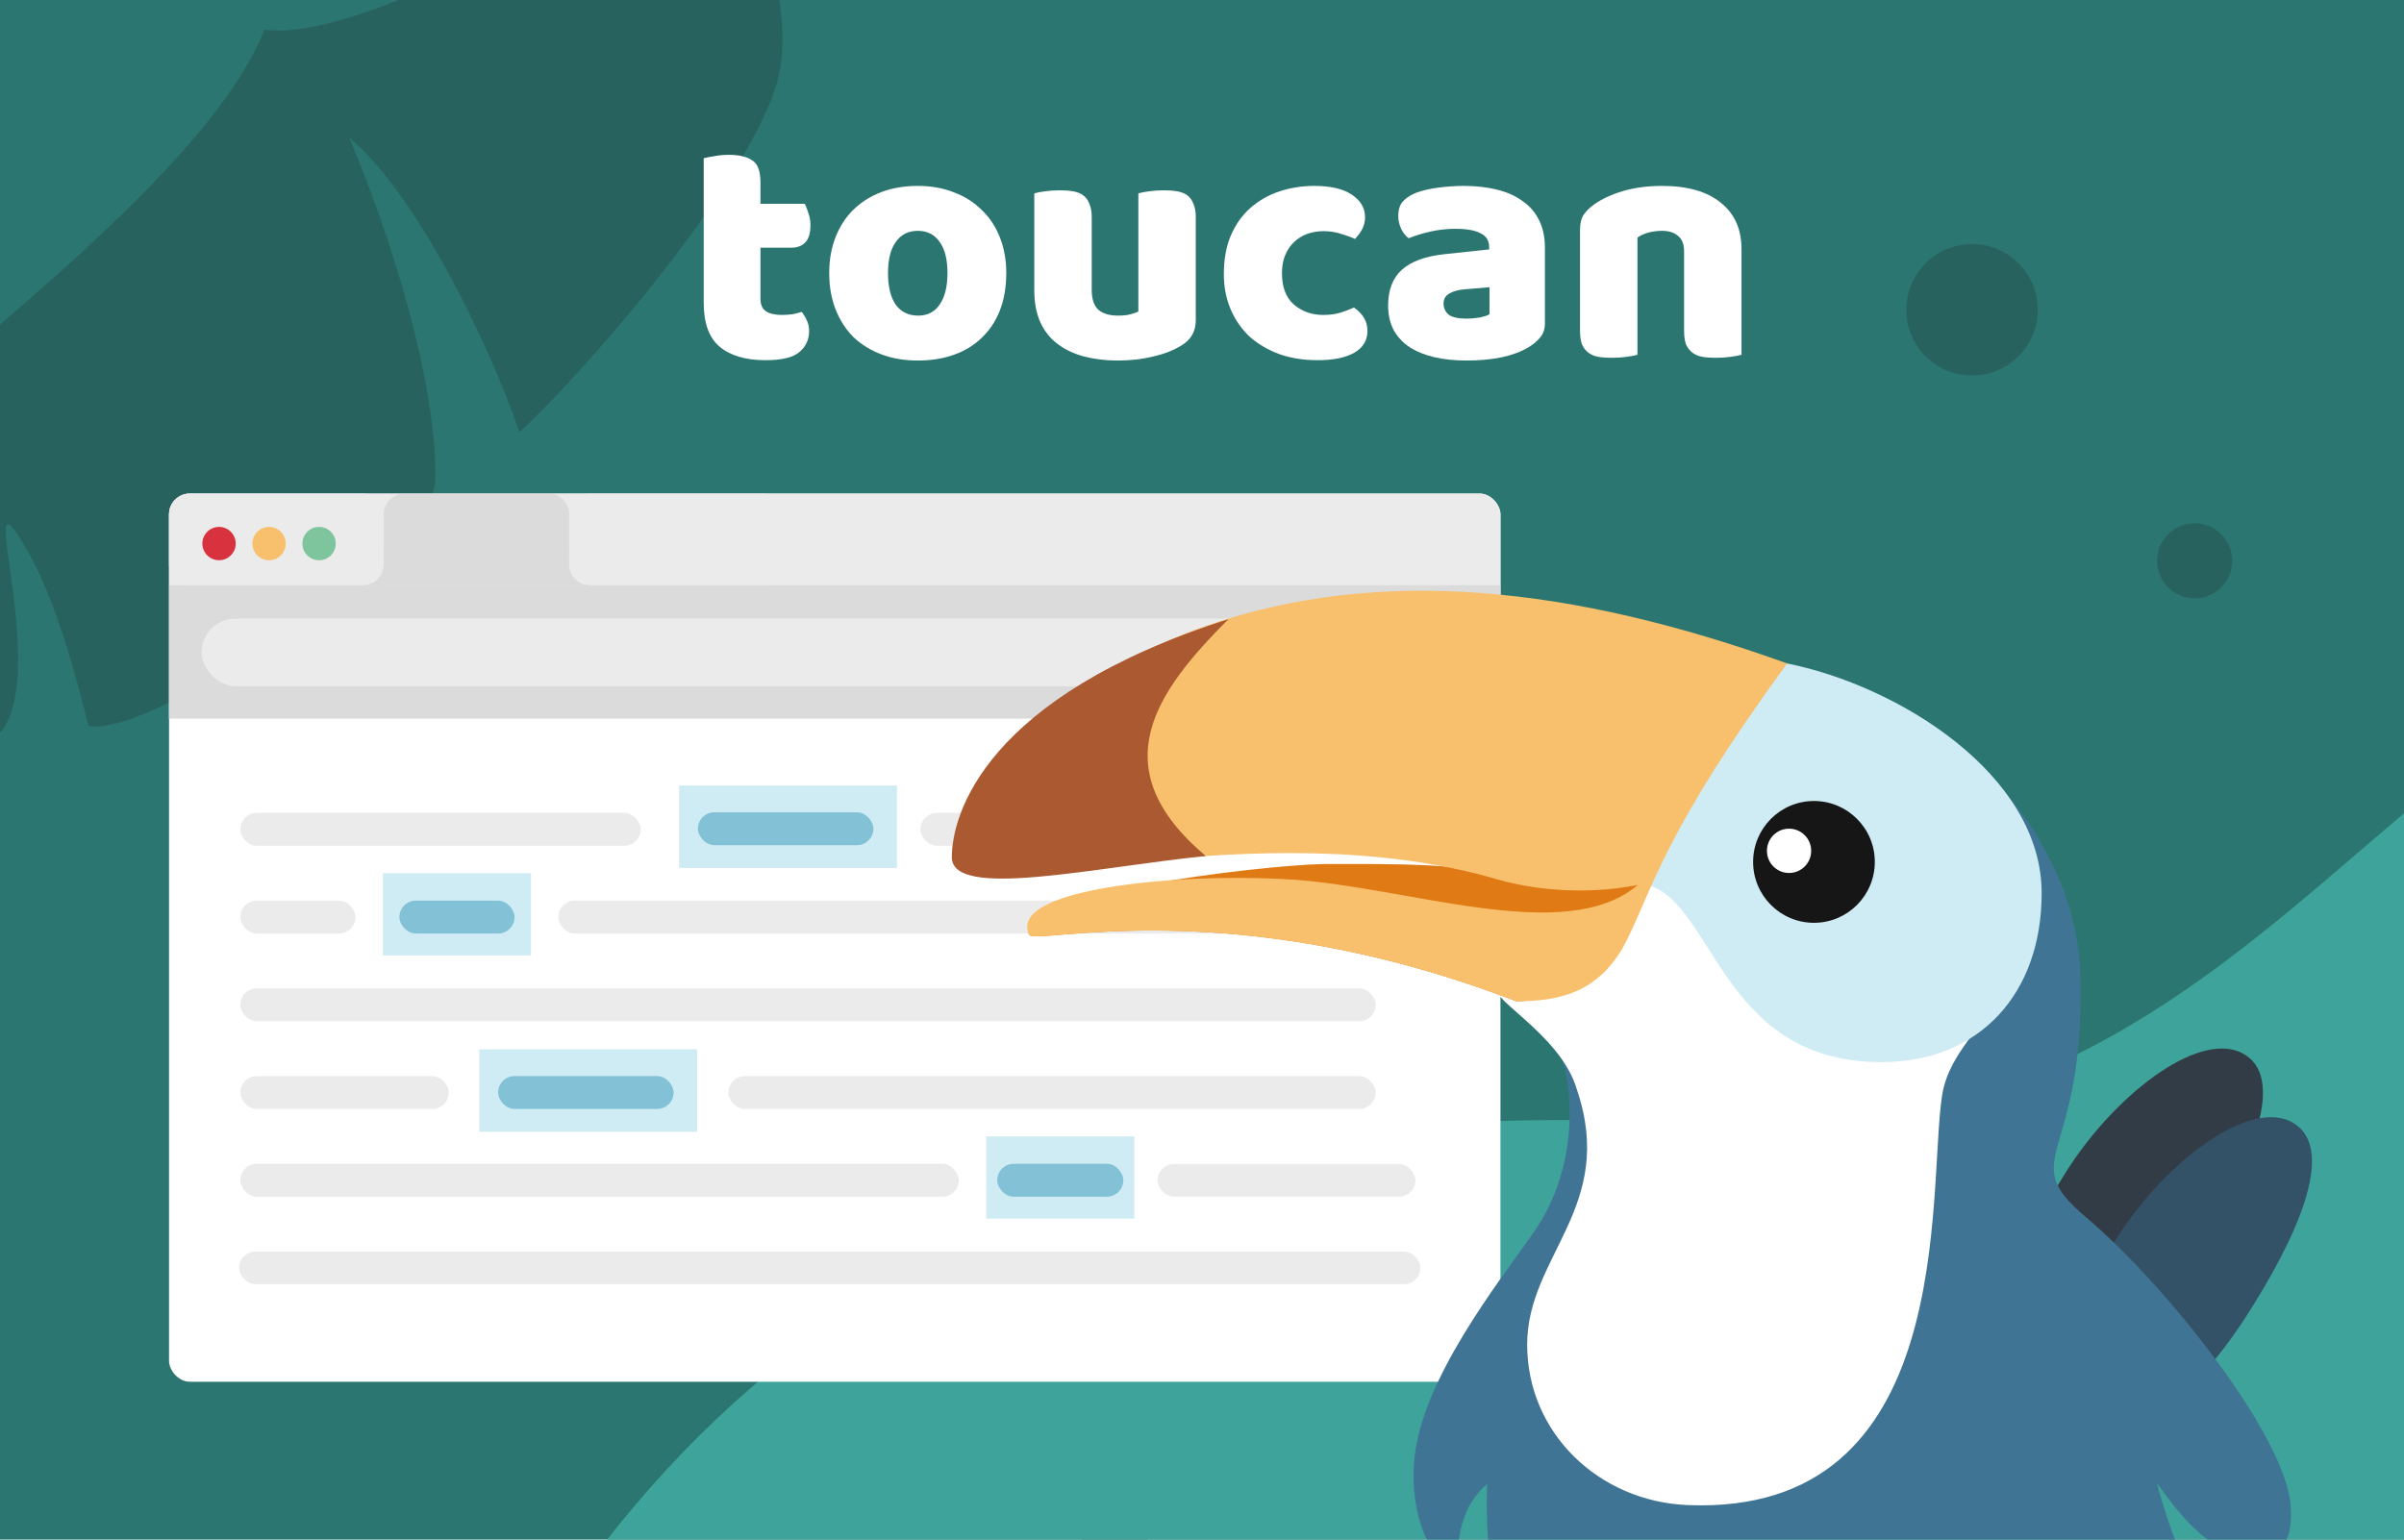 <svg width="256" height="164" viewBox="0 0 256 164" fill="none" xmlns="http://www.w3.org/2000/svg">
<g clip-path="url(#clip0)">
<rect width="256" height="164" fill="#2B7670"/>
<path opacity="0.5" d="M36.796 141.445C76.16 107.409 138.911 120.794 117.19 91.903C98.195 66.643 36.796 141.445 36.796 141.445Z" fill="#274F4C"/>
<path opacity="0.5" d="M210 40C213.866 40 217 36.866 217 33C217 29.134 213.866 26 210 26C206.134 26 203 29.134 203 33C203 36.866 206.134 40 210 40Z" fill="#274F4C"/>
<path opacity="0.5" d="M118.747 169.384C120.871 169.384 122.592 167.662 122.592 165.539C122.592 163.415 120.871 161.694 118.747 161.694C116.624 161.694 114.902 163.415 114.902 165.539C114.902 167.662 116.624 169.384 118.747 169.384Z" fill="#274F4C"/>
<path opacity="0.5" d="M233.709 63.74C235.918 63.74 237.708 61.949 237.708 59.74C237.708 57.531 235.918 55.74 233.709 55.74C231.499 55.74 229.708 57.531 229.708 59.74C229.708 61.949 231.499 63.74 233.709 63.74Z" fill="#274F4C"/>
<path opacity="0.5" d="M87.507 80.948C89.895 80.948 91.832 79.227 91.832 77.103C91.832 74.98 89.895 73.258 87.507 73.258C85.118 73.258 83.181 74.98 83.181 77.103C83.181 79.227 85.118 80.948 87.507 80.948Z" fill="#274F4C"/>
<path opacity="0.5" d="M92.694 -92.064C87.511 -74.132 77.915 -52.458 67.939 -33.582C72.768 -26.181 86.735 -3.19 82.555 9.4C78.628 21.228 60.807 41.078 55.309 46.045C51.927 36.046 44.026 20.291 37.197 14.673C43.425 29.601 46.568 43.324 46.346 51.22C46.152 58.18 16.235 78.763 9.425 77.317C7.595 70.007 5.248 61.801 1.695 56.682C-1.859 51.563 4.906 71.56 0.184 77.871C-11.071 87.357 -28.416 84.225 -36.155 90.486C-39.5 88.832 -40.484 84.022 -40.484 84.022C-40.484 84.022 -42.277 85.057 -42.258 89.229C-47.396 88.61 -49.914 85.284 -55.741 88.647C-49.162 66.922 18.512 27.851 28.159 3.159C34.004 3.968 44.381 -0.829 44.381 -0.829C44.381 -0.829 38.864 -0.034 35.191 -3.291C48.687 -14.071 45.078 -31.707 61.413 -36.441C72.657 -51.215 85.561 -79.579 88.97 -92.304C88.97 -92.304 90.694 -94.494 92.694 -92.064Z" fill="#274F4C"/>
<path opacity="0.5" d="M43.238 138.236C56.359 105.159 95.122 86.459 66.567 79.113C35.496 71.125 43.238 138.236 43.238 138.236Z" fill="#274F4C"/>
<path opacity="0.5" d="M36.044 135.91C57.978 145.848 119.21 153.906 105.717 136.201C89.77 115.278 36.044 135.91 36.044 135.91Z" fill="#274F4C"/>
<path d="M41.307 206.939C24.75 250.288 81.162 329.525 186.743 344.061C278.702 356.72 352.433 276.775 374.189 239.092C417.306 168.678 385.777 93.905 322.317 70.797C258.856 47.689 251.404 122.955 183.557 120.02C91.279 112.689 57.864 163.589 41.307 206.939Z" fill="#3EA39A"/>
<g filter="url(#filter0_d)">
<g clip-path="url(#clip1)">
<rect x="18" y="52.576" width="141.783" height="94.611" rx="2.219" fill="white"/>
<rect x="18" y="52.576" width="155.356" height="23.969" fill="#EBEBEB"/>
<rect opacity="0.5" x="18" y="62.341" width="155.356" height="14.204" fill="#CDCDCD"/>
<path opacity="0.5" d="M40.86 54.795C40.86 53.569 41.853 52.576 43.079 52.576H58.393C59.618 52.576 60.612 53.569 60.612 54.795V62.341H40.86V54.795Z" fill="#CDCDCD"/>
<path opacity="0.5" d="M33.314 58.346C33.314 57.12 34.307 56.127 35.533 56.127H38.64C39.866 56.127 40.86 57.12 40.86 58.346V62.341H33.314V58.346Z" fill="#CDCDCD"/>
<path d="M18 54.795C18 53.569 18.994 52.576 20.219 52.576H38.64C39.866 52.576 40.86 53.569 40.86 54.795V60.121C40.86 61.347 39.866 62.341 38.64 62.341H20.219C18.994 62.341 18 61.347 18 60.121V54.795Z" fill="#EBEBEB"/>
<path opacity="0.5" d="M60.612 58.346C60.612 57.12 61.606 56.127 62.831 56.127H65.939C67.164 56.127 68.158 57.12 68.158 58.346V62.341H60.612V58.346Z" fill="#CDCDCD"/>
<path d="M60.612 54.795C60.612 53.569 61.606 52.576 62.831 52.576H81.252C82.478 52.576 83.472 53.569 83.472 54.795V60.121C83.472 61.347 82.478 62.341 81.252 62.341H62.831C61.606 62.341 60.612 61.347 60.612 60.121V54.795Z" fill="#EBEBEB"/>
<circle cx="23.326" cy="57.902" r="1.776" fill="#D7323E"/>
<circle cx="28.653" cy="57.902" r="1.776" fill="#F8C06D"/>
<rect x="51.04" y="111.772" width="23.198" height="8.787" fill="#CFECF5"/>
<rect x="72.316" y="83.672" width="23.198" height="8.787" fill="#CFECF5"/>
<rect x="105.023" y="121.051" width="15.769" height="8.761" fill="#CFECF5"/>
<rect x="40.778" y="93.016" width="15.769" height="8.761" fill="#CFECF5"/>
<rect x="25.593" y="86.592" width="42.635" height="3.504" rx="1.752" fill="#EBEBEB"/>
<rect x="98.014" y="86.592" width="48.476" height="3.504" rx="1.752" fill="#EBEBEB"/>
<rect x="25.593" y="95.937" width="12.265" height="3.504" rx="1.752" fill="#EBEBEB"/>
<rect x="59.467" y="95.937" width="87.023" height="3.504" rx="1.752" fill="#EBEBEB"/>
<rect x="25.593" y="105.281" width="120.898" height="3.504" rx="1.752" fill="#EBEBEB"/>
<rect x="25.593" y="114.626" width="22.194" height="3.504" rx="1.752" fill="#EBEBEB"/>
<rect x="53.043" y="114.626" width="18.689" height="3.504" rx="1.752" fill="#83C2D6"/>
<rect x="74.32" y="86.526" width="18.689" height="3.504" rx="1.752" fill="#83C2D6"/>
<rect x="106.191" y="123.971" width="13.433" height="3.504" rx="1.752" fill="#83C2D6"/>
<rect x="42.53" y="95.937" width="12.265" height="3.504" rx="1.752" fill="#83C2D6"/>
<rect x="77.573" y="114.626" width="68.918" height="3.504" rx="1.752" fill="#EBEBEB"/>
<rect x="25.593" y="123.971" width="76.51" height="3.504" rx="1.752" fill="#EBEBEB"/>
<rect x="25.462" y="133.328" width="125.793" height="3.465" rx="1.732" fill="#EBEBEB"/>
<rect x="123.271" y="124" width="27.451" height="3.465" rx="1.732" fill="#EBEBEB"/>
<circle cx="33.979" cy="57.902" r="1.776" fill="#7EC49C"/>
<rect x="21.465" y="65.901" width="134.321" height="7.196" rx="3.598" fill="#EBEBEB"/>
</g>
</g>
<path d="M220.225 124.5C214.829 132.857 212.814 140.997 217.291 143.893C221.768 146.789 228.502 141.386 233.898 133.028C239.295 124.671 243.589 115.275 239.112 112.379C234.641 109.483 225.621 116.148 220.225 124.5Z" fill="#323C46"/>
<path d="M225.445 131.813C220.048 140.171 218.033 148.311 222.511 151.207C226.988 154.103 233.722 148.7 239.118 140.342C244.514 131.985 248.809 122.589 244.332 119.693C239.854 116.797 230.835 123.456 225.445 131.813Z" fill="#335267"/>
<path d="M163.611 130.84C160.86 134.963 152.465 145.191 150.845 153.837C149.649 160.213 152.1 166.223 154.379 166.223C155.899 166.223 154.379 161.505 158.374 158.066C158.173 162.543 158.327 174.086 164.394 181.559C172.053 190.996 177.355 192.175 179.122 191.586C180.89 190.996 183.246 186.277 183.246 186.277L183.205 185.982C186.392 186.938 189.768 187.457 193.261 187.457C196.978 187.457 200.56 186.873 203.924 185.799C204.313 186.531 206.775 191.043 208.401 191.586C210.169 192.175 215.471 190.996 223.129 181.559C226.316 177.631 232.732 166.223 232.732 166.223C231.719 164.873 230.517 161.021 229.674 157.966C232.249 161.576 235.006 164.908 238.623 165.634C241.569 166.223 244.337 165.687 243.925 160.325C243.36 153 230.858 137.051 222.128 129.655C214.469 123.167 222.128 123.757 221.539 103.703C221.097 88.727 206.801 73.141 191.831 73.141C176.862 73.141 149.478 98.253 161.449 107.242C163.805 109.011 166.109 110.792 166.751 114.319C167.929 120.807 166.362 126.723 163.611 130.84Z" fill="#3F7494"/>
<path d="M206.811 116.679C205.226 127.006 208.578 161.505 179.711 160.325C170.286 159.942 162.627 152.669 162.627 143.221C162.627 133.772 172.155 128.545 167.929 116.089C166.15 109.849 157.378 105.861 159.682 104.882C165.844 102.264 179.466 69.17 191.313 71.329C197.794 72.509 214.057 79.361 216.237 91.906C218.593 105.472 207.989 109.011 206.811 116.679Z" fill="white"/>
<path d="M217.415 95.15C217.415 105.738 210.905 113.14 200.331 113.14C182.77 113.14 182.511 95.15 174.744 94.112C174.744 83.525 179.947 68.597 190.316 70.673C202.098 73.032 217.415 82.469 217.415 95.15Z" fill="#CFECF5"/>
<path d="M173.231 98.984C173.231 101.102 168.607 106.652 161.449 106.652C130.815 94.856 110.196 100.754 109.607 99.574C107.487 95.33 134.186 92.175 140.829 92.041C148.034 92.041 156.111 91.853 162.038 93.676C164.165 94.331 171.552 90.851 173.82 91.906C176.088 92.962 173.231 98.542 173.231 98.984Z" fill="#E07A15"/>
<path d="M128.588 66.615C114.579 71.434 101.263 82.676 103.03 91.523C104.049 96.619 133.843 86.203 159.469 93.676C162.827 94.655 168.518 95.445 174.409 94.266C166.718 100.843 149.89 94.417 137.295 93.676C124.7 92.935 107.221 94.796 109.607 99.574C110.196 100.754 130.815 94.856 161.449 106.652C165.52 106.652 170.286 106.062 173.231 100.164C176 94.614 177.355 88.368 190.316 70.673C167.34 62.416 147.027 60.275 128.588 66.615Z" fill="#F8C06D"/>
<path d="M128.402 91.186C116.619 92.366 101.359 95.876 101.359 91.317C101.359 86.757 104.894 74.212 130.815 65.954C123.156 73.622 117.209 81.749 128.402 91.186Z" fill="#AB5930"/>
<path d="M193.167 98.3C196.746 98.3 199.647 95.395 199.647 91.812C199.647 88.229 196.746 85.324 193.167 85.324C189.588 85.324 186.687 88.229 186.687 91.812C186.687 95.395 189.588 98.3 193.167 98.3Z" fill="#161616"/>
<path d="M190.516 92.992C191.817 92.992 192.872 91.935 192.872 90.632C192.872 89.329 191.817 88.273 190.516 88.273C189.214 88.273 188.159 89.329 188.159 90.632C188.159 91.935 189.214 92.992 190.516 92.992Z" fill="white"/>
<g transform="translate(-60, -12) scale(1.5)">
<path d="M93.987 29.213C93.987 29.629 94.115 29.925 94.371 30.101C94.643 30.277 95.019 30.365 95.498 30.365C95.738 30.365 95.986 30.349 96.242 30.317C96.498 30.269 96.722 30.213 96.914 30.149C97.058 30.325 97.177 30.524 97.273 30.748C97.385 30.956 97.441 31.212 97.441 31.516C97.441 32.124 97.209 32.619 96.746 33.003C96.298 33.387 95.498 33.579 94.347 33.579C92.94 33.579 91.853 33.259 91.085 32.619C90.334 31.98 89.958 30.94 89.958 29.501V19.235C90.134 19.187 90.381 19.139 90.701 19.091C91.037 19.027 91.389 18.995 91.757 18.995C92.46 18.995 93.004 19.123 93.388 19.379C93.787 19.619 93.987 20.139 93.987 20.938V22.473H97.129C97.225 22.649 97.313 22.873 97.393 23.145C97.489 23.401 97.537 23.689 97.537 24.008C97.537 24.568 97.409 24.976 97.153 25.232C96.914 25.471 96.586 25.591 96.17 25.591H93.987V29.213Z" fill="white"/>
<path d="M111.438 27.39C111.438 28.382 111.286 29.269 110.982 30.053C110.678 30.82 110.247 31.468 109.687 31.996C109.143 32.523 108.488 32.923 107.72 33.195C106.952 33.467 106.097 33.603 105.154 33.603C104.21 33.603 103.355 33.459 102.587 33.171C101.819 32.883 101.156 32.475 100.596 31.948C100.053 31.404 99.629 30.748 99.325 29.981C99.021 29.213 98.869 28.35 98.869 27.39C98.869 26.447 99.021 25.591 99.325 24.824C99.629 24.056 100.053 23.409 100.596 22.881C101.156 22.337 101.819 21.922 102.587 21.634C103.355 21.346 104.21 21.202 105.154 21.202C106.097 21.202 106.952 21.354 107.72 21.658C108.488 21.946 109.143 22.361 109.687 22.905C110.247 23.433 110.678 24.08 110.982 24.848C111.286 25.615 111.438 26.463 111.438 27.39ZM103.043 27.39C103.043 28.366 103.227 29.117 103.594 29.645C103.978 30.157 104.506 30.413 105.177 30.413C105.849 30.413 106.361 30.149 106.713 29.621C107.08 29.093 107.264 28.35 107.264 27.39C107.264 26.431 107.08 25.695 106.713 25.184C106.345 24.656 105.825 24.392 105.154 24.392C104.482 24.392 103.962 24.656 103.594 25.184C103.227 25.695 103.043 26.431 103.043 27.39Z" fill="white"/>
<path d="M113.427 21.73C113.587 21.682 113.835 21.634 114.171 21.586C114.522 21.538 114.882 21.514 115.25 21.514C115.602 21.514 115.914 21.538 116.186 21.586C116.473 21.634 116.713 21.73 116.905 21.874C117.097 22.017 117.241 22.217 117.337 22.473C117.449 22.713 117.505 23.033 117.505 23.433V28.59C117.505 29.245 117.665 29.717 117.984 30.005C118.304 30.277 118.768 30.413 119.376 30.413C119.743 30.413 120.039 30.381 120.263 30.317C120.503 30.253 120.687 30.189 120.815 30.125V21.73C120.975 21.682 121.223 21.634 121.558 21.586C121.91 21.538 122.27 21.514 122.638 21.514C122.99 21.514 123.301 21.538 123.573 21.586C123.861 21.634 124.101 21.73 124.293 21.874C124.485 22.017 124.629 22.217 124.724 22.473C124.836 22.713 124.892 23.033 124.892 23.433V30.724C124.892 31.524 124.557 32.124 123.885 32.523C123.325 32.875 122.654 33.139 121.87 33.315C121.103 33.507 120.263 33.603 119.352 33.603C118.488 33.603 117.689 33.507 116.953 33.315C116.233 33.123 115.61 32.827 115.082 32.427C114.554 32.028 114.147 31.516 113.859 30.892C113.571 30.253 113.427 29.485 113.427 28.59V21.73Z" fill="white"/>
<path d="M133.96 24.416C133.56 24.416 133.176 24.48 132.808 24.608C132.457 24.736 132.145 24.928 131.873 25.184C131.617 25.424 131.409 25.727 131.249 26.095C131.09 26.463 131.01 26.895 131.01 27.39C131.01 28.382 131.289 29.125 131.849 29.621C132.425 30.117 133.12 30.365 133.936 30.365C134.416 30.365 134.831 30.309 135.183 30.197C135.535 30.085 135.847 29.965 136.119 29.837C136.438 30.061 136.678 30.309 136.838 30.581C136.998 30.836 137.078 31.148 137.078 31.516C137.078 32.172 136.766 32.683 136.143 33.051C135.519 33.403 134.655 33.579 133.552 33.579C132.545 33.579 131.633 33.435 130.818 33.147C130.002 32.843 129.299 32.427 128.707 31.9C128.131 31.356 127.684 30.708 127.364 29.957C127.044 29.205 126.884 28.374 126.884 27.462C126.884 26.407 127.052 25.488 127.388 24.704C127.739 23.904 128.211 23.249 128.803 22.737C129.395 22.225 130.074 21.842 130.842 21.586C131.625 21.33 132.449 21.202 133.312 21.202C134.464 21.202 135.351 21.41 135.975 21.826C136.598 22.241 136.91 22.777 136.91 23.433C136.91 23.736 136.838 24.024 136.694 24.296C136.55 24.552 136.382 24.776 136.191 24.968C135.919 24.84 135.591 24.72 135.207 24.608C134.823 24.48 134.408 24.416 133.96 24.416Z" fill="white"/>
<path d="M144.112 30.628C144.384 30.628 144.68 30.605 145 30.556C145.335 30.492 145.583 30.413 145.743 30.317V28.398L144.016 28.542C143.568 28.574 143.201 28.67 142.913 28.829C142.625 28.989 142.481 29.229 142.481 29.549C142.481 29.869 142.601 30.133 142.841 30.341C143.097 30.532 143.52 30.628 144.112 30.628ZM143.92 21.202C144.784 21.202 145.567 21.29 146.271 21.466C146.99 21.642 147.598 21.914 148.094 22.281C148.605 22.633 148.997 23.089 149.269 23.649C149.541 24.192 149.677 24.84 149.677 25.591V30.964C149.677 31.38 149.557 31.724 149.317 31.996C149.093 32.252 148.821 32.475 148.501 32.667C147.462 33.291 145.999 33.603 144.112 33.603C143.265 33.603 142.497 33.523 141.809 33.363C141.138 33.203 140.554 32.963 140.058 32.643C139.579 32.324 139.203 31.916 138.931 31.42C138.675 30.924 138.547 30.349 138.547 29.693C138.547 28.59 138.875 27.742 139.531 27.151C140.186 26.559 141.202 26.191 142.577 26.047L145.719 25.711V25.544C145.719 25.08 145.511 24.752 145.095 24.56C144.696 24.352 144.112 24.248 143.344 24.248C142.737 24.248 142.145 24.312 141.57 24.44C140.994 24.568 140.474 24.728 140.01 24.92C139.803 24.776 139.627 24.56 139.483 24.272C139.339 23.968 139.267 23.657 139.267 23.337C139.267 22.921 139.363 22.593 139.555 22.353C139.763 22.098 140.074 21.882 140.49 21.706C140.954 21.53 141.498 21.402 142.121 21.322C142.761 21.242 143.36 21.202 143.92 21.202Z" fill="white"/>
<path d="M159.558 25.831C159.558 25.336 159.414 24.976 159.126 24.752C158.854 24.512 158.478 24.392 157.999 24.392C157.679 24.392 157.359 24.432 157.039 24.512C156.735 24.592 156.471 24.712 156.248 24.872V33.195C156.088 33.243 155.832 33.291 155.48 33.339C155.144 33.387 154.792 33.411 154.425 33.411C154.073 33.411 153.753 33.387 153.465 33.339C153.193 33.291 152.962 33.195 152.77 33.051C152.578 32.907 152.426 32.715 152.314 32.475C152.218 32.219 152.17 31.892 152.17 31.492V24.296C152.17 23.864 152.258 23.513 152.434 23.241C152.626 22.969 152.882 22.721 153.201 22.497C153.745 22.113 154.425 21.802 155.24 21.562C156.072 21.322 156.991 21.202 157.999 21.202C159.805 21.202 161.197 21.602 162.172 22.401C163.148 23.185 163.635 24.28 163.635 25.687V33.195C163.475 33.243 163.219 33.291 162.868 33.339C162.532 33.387 162.18 33.411 161.812 33.411C161.461 33.411 161.141 33.387 160.853 33.339C160.581 33.291 160.349 33.195 160.157 33.051C159.965 32.907 159.813 32.715 159.702 32.475C159.606 32.219 159.558 31.892 159.558 31.492V25.831Z" fill="white"/>
</g>
</g>
<defs>
<filter id="filter0_d" filterUnits="userSpaceOnUse">
<feColorMatrix in="SourceGraphic" type="matrix" values="0.2 -0.6 -0.6 0 0.9 -0.6 0.2 -0.6 0 0.9 -0.6 -0.6 0.2 0 0.9 0 0 0 1 0"/>
</filter>
<clipPath id="clip0">
<rect width="256" height="164" fill="white"/>
</clipPath>
<clipPath id="clip1">
<rect x="18" y="52.576" width="141.783" height="94.611" rx="2.219" fill="white"/>
</clipPath>
</defs>
</svg>
